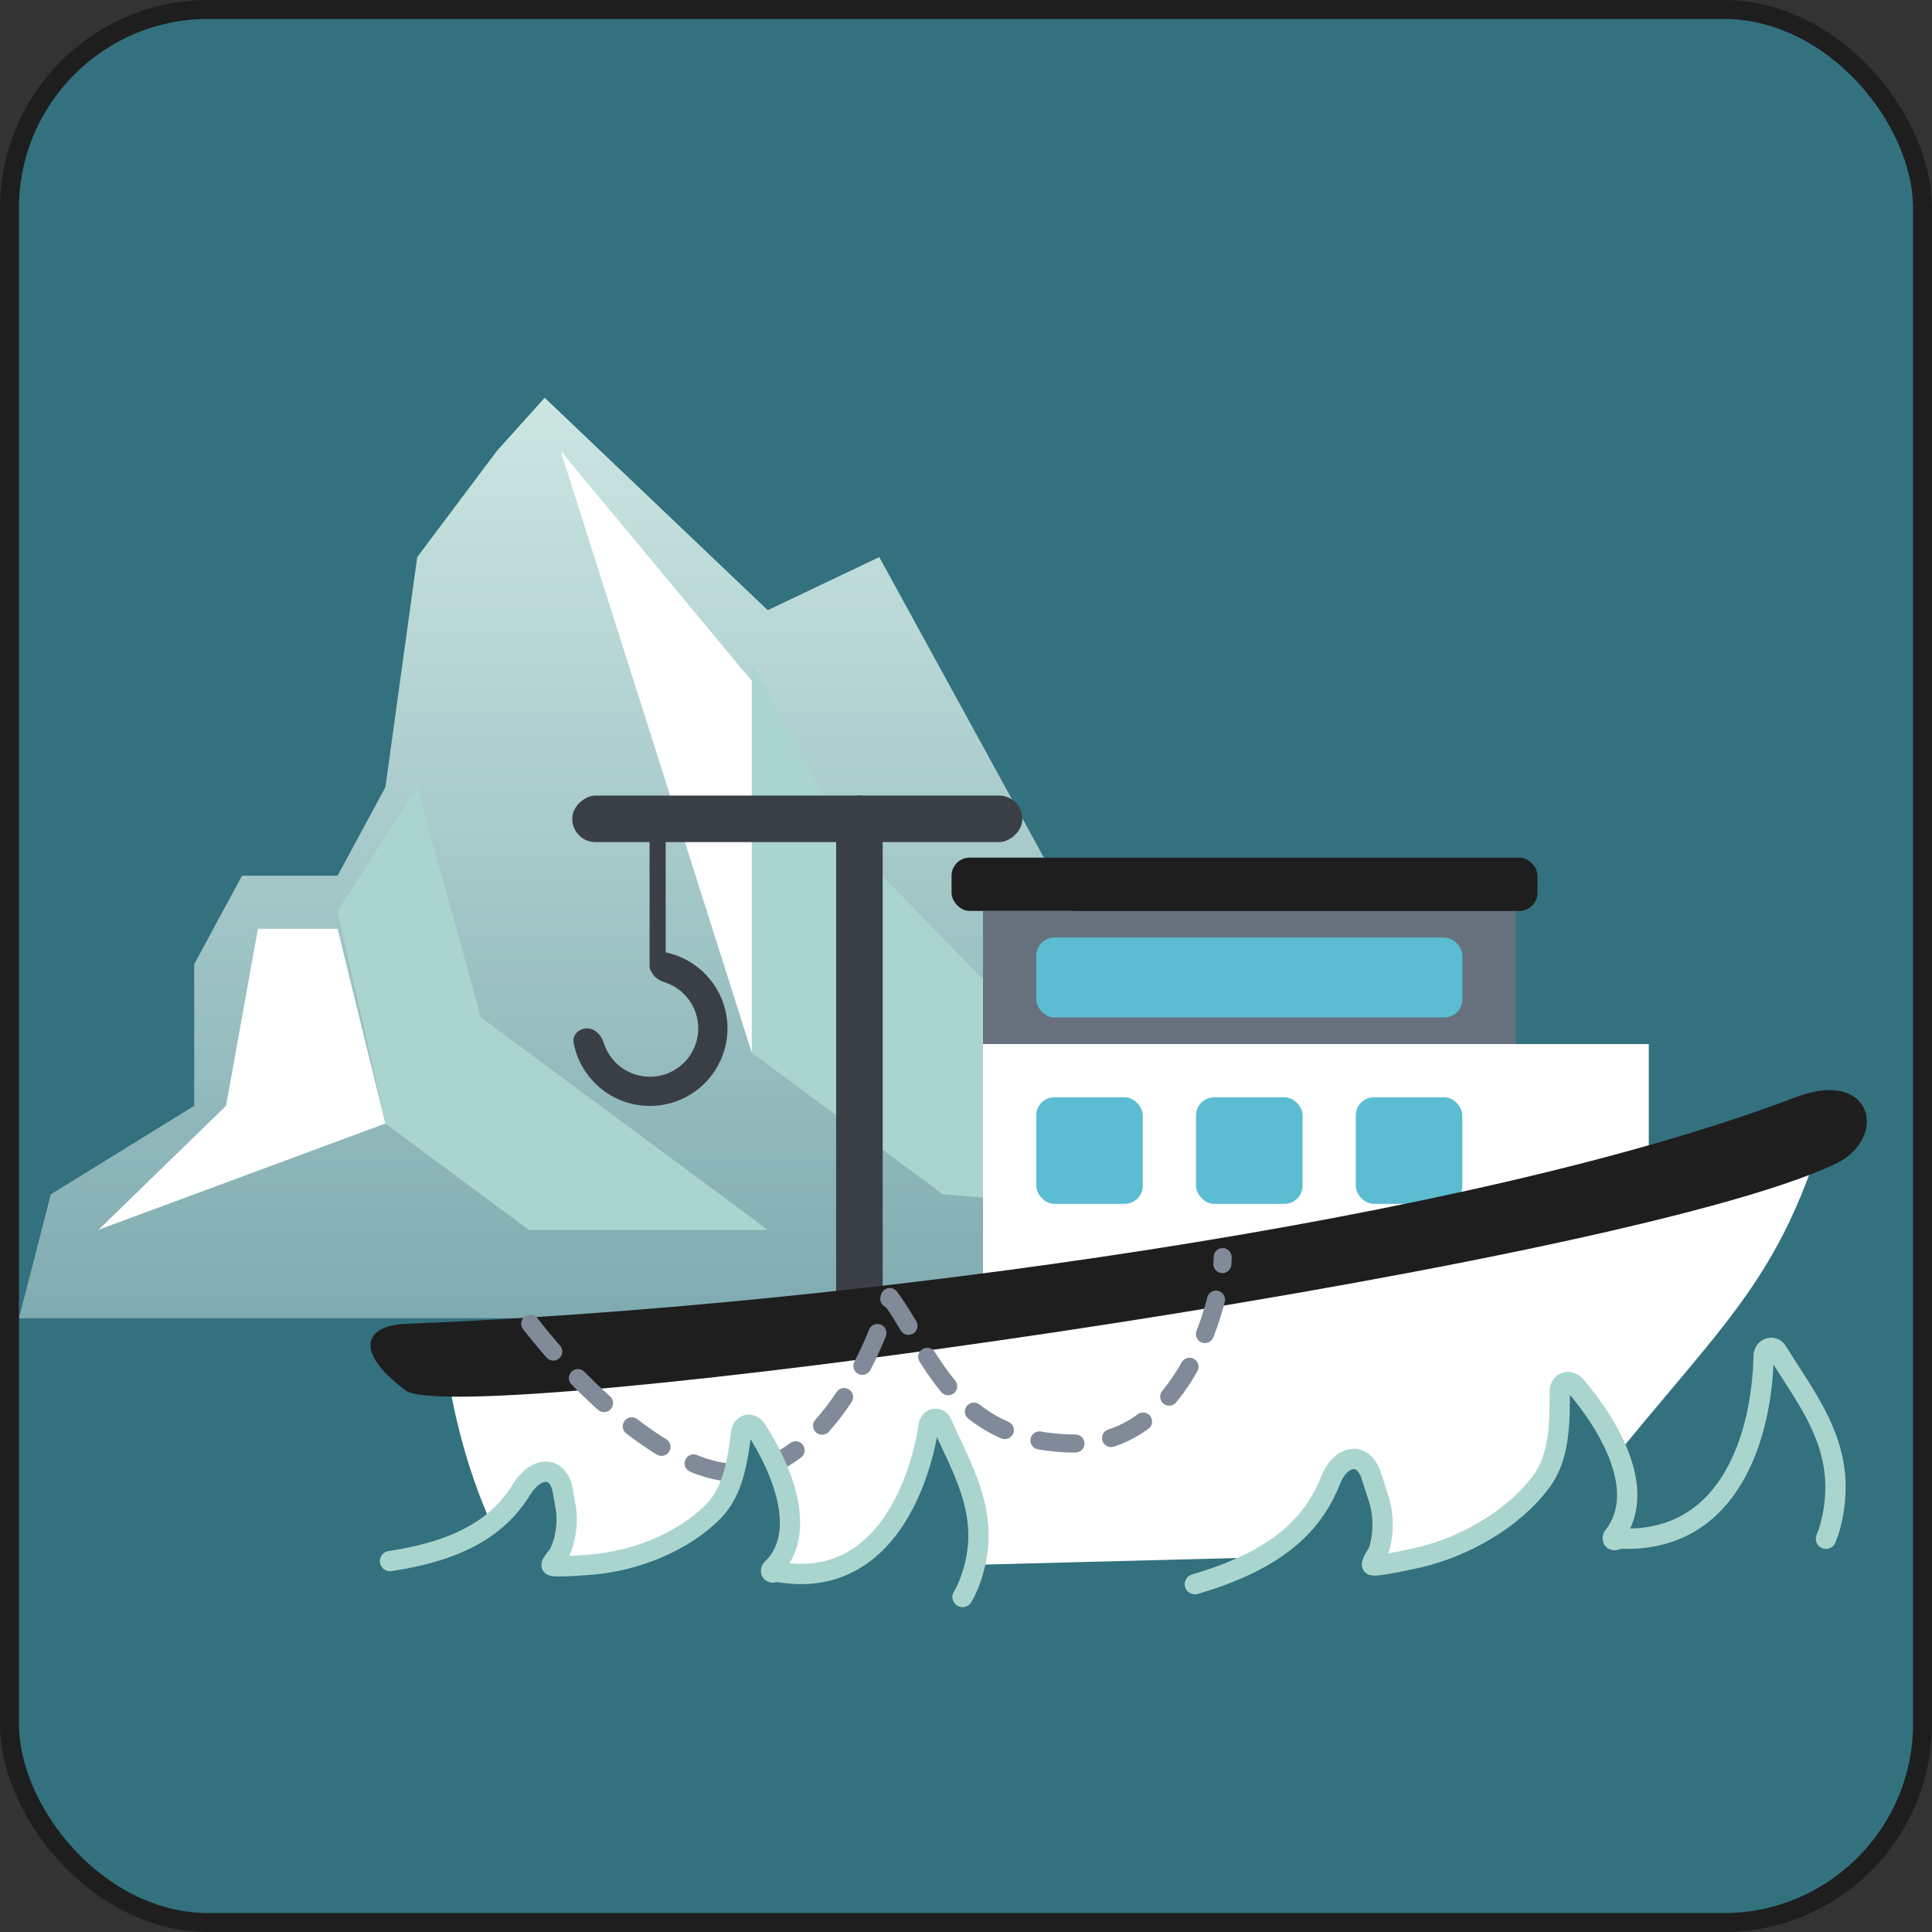 <svg width="102" height="102" viewBox="0 0 102 102" fill="none" xmlns="http://www.w3.org/2000/svg">
<rect x="0" y="0" width="102" height="102" fill="#333333" stroke="none"/>
<rect class="thumbnail-background" x="0.5" y="0.5" width="101" height="101" rx="10.5" fill="#33717F" stroke="#1E1E1E"/>
<path d="M1 69.598H82.589H91L82.589 63.056L70.813 58.383L64.925 50.907H58.196L46.421 29.411L40.533 32.215L28.757 21L26.234 23.804L22.028 29.411L20.346 41.561L17.822 46.234H12.776L10.252 50.907V58.383L2.682 63.056L1 69.598Z" fill="url(#paint0_linear_4784_17619)"/>
<path d="M39.691 55.58V35.02L44.738 44.365L55.672 55.58L73.336 64.926L49.785 63.057L39.691 55.58Z" fill="#AAD5CF"/>
<path d="M20.346 59.32L17.823 48.105L22.029 41.563L25.393 53.713L40.533 64.928H27.916L20.346 59.32Z" fill="#AAD5CF"/>
<path d="M39.691 35.952L29.598 23.802L39.691 55.578V35.952Z" fill="white"/>
<path d="M13.617 49.036H17.822L20.346 59.316L5.205 64.924L11.934 58.382L13.617 49.036Z" fill="white"/>
<path d="M72.496 64.928L57.356 56.517L60.72 52.778H63.243L75.86 63.059L84.272 64.928H72.496Z" fill="white"/>
<rect x="44.143" y="42.001" width="2.458" height="27.862" rx="1.229" fill="#3A3F46"/>
<rect x="53.975" y="42.001" width="2.458" height="23.764" rx="1.229" transform="rotate(90 53.975 42.001)" fill="#3A3F46"/>
<rect x="51.897" y="48.09" width="28.12" height="15.466" fill="#67717E"/>
<rect x="51.897" y="55.121" width="35.151" height="15.466" fill="white"/>
<rect x="54.709" y="57.933" width="5.624" height="5.624" rx="0.953" fill="#5CBCD1"/>
<rect x="54.709" y="49.497" width="22.496" height="4.218" rx="0.953" fill="#5CBCD1"/>
<rect x="63.145" y="57.933" width="5.624" height="5.624" rx="0.953" fill="#5CBCD1"/>
<rect x="71.58" y="57.933" width="5.624" height="5.624" rx="0.953" fill="#5CBCD1"/>
<rect x="50.238" y="45.279" width="30.933" height="2.812" rx="0.953" fill="#1E1E1E"/>
<path d="M23.777 73.4C32.776 74.525 74.394 66.37 96.188 60.043C93.376 69.041 89.86 70.588 81.424 81.836L27.292 83.242C26.168 80.993 24.715 78.321 23.777 73.4Z" fill="white"/>
<path d="M94.781 57.935C77.909 64.38 45.081 68.956 21.413 69.893C19.304 69.977 18.601 71.299 21.413 73.408C24.225 75.517 84.939 67.08 96.89 61.454C99.702 60.13 98.934 56.348 94.781 57.935Z" fill="#1E1E1E"/>
<path d="M27.994 69.884C30.337 72.93 36.008 78.742 39.945 77.617C43.882 76.492 46.272 71.056 46.975 68.478C49.084 71.29 50.288 76.211 56.818 76.211C62.58 76.211 64.551 68.478 64.551 66.369" stroke="#818A98" stroke-width="0.953" stroke-linecap="round" stroke-linejoin="round" stroke-dasharray="1.91 1.91"/>
<path d="M34.719 43.64L34.719 51.015" stroke="#3A3F46" stroke-width="0.85" stroke-linecap="round" stroke-linejoin="round"/>
<path d="M30.985 54.293C30.559 54.293 30.206 54.641 30.286 55.06C30.388 55.597 30.598 56.11 30.904 56.569C31.354 57.243 31.994 57.768 32.743 58.078C33.492 58.388 34.315 58.469 35.11 58.311C35.905 58.153 36.635 57.763 37.208 57.19C37.781 56.617 38.171 55.887 38.33 55.092C38.488 54.297 38.406 53.474 38.096 52.725C37.786 51.976 37.261 51.336 36.587 50.886C36.129 50.58 35.615 50.37 35.078 50.268C34.659 50.188 34.311 50.541 34.311 50.967C34.311 51.393 34.664 51.728 35.071 51.855C35.303 51.927 35.525 52.033 35.73 52.169C36.15 52.45 36.477 52.849 36.67 53.315C36.864 53.782 36.914 54.296 36.816 54.791C36.717 55.286 36.474 55.742 36.117 56.099C35.76 56.456 35.305 56.699 34.809 56.798C34.314 56.896 33.8 56.846 33.334 56.652C32.867 56.459 32.468 56.132 32.187 55.712C32.051 55.507 31.945 55.285 31.873 55.053C31.746 54.646 31.411 54.293 30.985 54.293Z" fill="#3A3F46"/>
<path d="M70.156 78.132C69.452 79.707 68.277 81.02 66.421 82.086C65.09 82.85 64.996 84.636 66.493 84.971C73.059 86.439 84.931 86.436 95.797 81.519C96.187 81.343 96.503 81.025 96.62 80.614C96.845 79.82 96.936 78.909 96.897 78.155C96.758 75.492 95.171 73.534 93.831 71.35C93.615 70.998 93.119 71.171 93.111 71.583C93.032 75.541 91.481 81.453 85.567 81.233C85.428 81.228 85.2 81.39 85.152 81.259C85.11 81.142 85.247 81.032 85.318 80.929C86.934 78.568 84.906 75.171 83.192 73.175C82.863 72.793 82.347 72.96 82.347 73.464C82.346 75.062 82.362 76.893 81.36 78.235C79.854 80.25 77.255 81.695 74.834 82.246C74.693 82.278 72.48 82.77 72.437 82.619C72.396 82.476 72.718 82.059 72.77 81.909C73.063 81.076 73.068 80.002 72.798 79.165C72.706 78.879 72.567 78.422 72.398 77.909C71.954 76.564 70.734 76.84 70.156 78.132Z" fill="#33717F"/>
<path d="M63.081 83.638C67.288 82.409 69.285 80.597 70.244 78.157C70.762 76.839 71.954 76.564 72.398 77.909C72.567 78.422 72.706 78.879 72.798 79.165C73.067 80.002 73.062 81.076 72.77 81.909C72.717 82.059 72.395 82.476 72.436 82.619C72.48 82.77 74.693 82.278 74.834 82.246C77.255 81.695 79.853 80.25 81.36 78.235C82.362 76.893 82.346 75.062 82.347 73.464V73.464C82.347 72.96 82.863 72.793 83.191 73.175C84.906 75.171 86.933 78.568 85.317 80.929C85.247 81.032 85.109 81.142 85.152 81.259V81.259C85.2 81.39 85.428 81.228 85.567 81.233C91.481 81.453 93.032 75.541 93.111 71.583C93.119 71.171 93.615 70.998 93.831 71.349V71.349C95.171 73.534 96.758 75.492 96.896 78.155C96.946 79.117 96.785 80.336 96.401 81.24" stroke="#AAD5CF" stroke-width="1.071" stroke-linecap="round" stroke-linejoin="round"/>
<path d="M27.445 78.597C26.685 79.713 25.622 80.611 24.133 81.279C22.733 81.908 22.41 83.65 23.858 84.16C29.646 86.201 40.056 87.517 50.182 84.507C50.592 84.386 50.948 84.113 51.115 83.72C51.4 83.046 51.583 82.264 51.637 81.602C51.837 79.192 50.649 77.24 49.71 75.115C49.559 74.773 49.093 74.868 49.035 75.237C48.483 78.783 46.372 83.906 41.086 82.99C40.961 82.968 40.736 83.086 40.71 82.963C40.685 82.853 40.822 82.771 40.898 82.687C42.637 80.762 41.228 77.464 39.93 75.463C39.682 75.079 39.198 75.166 39.136 75.619L39.127 75.69C38.935 77.109 38.716 78.719 37.67 79.785C36.072 81.413 33.562 82.395 31.32 82.596C31.189 82.607 29.142 82.781 29.121 82.639C29.101 82.506 29.441 82.171 29.507 82.042C29.871 81.329 30.006 80.365 29.866 79.58C29.828 79.372 29.778 79.067 29.715 78.715C29.467 77.321 28.241 77.426 27.445 78.597Z" fill="#33717F"/>
<path d="M20.592 82.418C24.346 81.852 26.352 80.562 27.533 78.638C28.274 77.431 29.466 77.32 29.715 78.715C29.778 79.067 29.828 79.371 29.865 79.58C30.005 80.365 29.87 81.329 29.506 82.042C29.441 82.171 29.101 82.506 29.12 82.639C29.141 82.781 31.189 82.607 31.32 82.595C33.562 82.395 36.072 81.413 37.67 79.785C38.733 78.701 38.941 77.055 39.136 75.619V75.619C39.197 75.166 39.681 75.079 39.93 75.463C41.228 77.464 42.636 80.762 40.898 82.687C40.822 82.77 40.685 82.853 40.709 82.963V82.963C40.736 83.086 40.961 82.968 41.085 82.99C46.372 83.906 48.483 78.783 49.035 75.237C49.092 74.868 49.559 74.773 49.71 75.115V75.115C50.649 77.24 51.836 79.192 51.637 81.602C51.565 82.471 51.272 83.547 50.817 84.313" stroke="#AAD5CF" stroke-width="1.071" stroke-linecap="round" stroke-linejoin="round"/>
<defs>
<linearGradient id="paint0_linear_4784_17619" x1="46" y1="21" x2="46" y2="69.598" gradientUnits="userSpaceOnUse">
<stop stop-color="#CCE6E2"/>
<stop offset="1" stop-color="#CCE6E2" stop-opacity="0.5"/>
</linearGradient>
</defs>
</svg>
